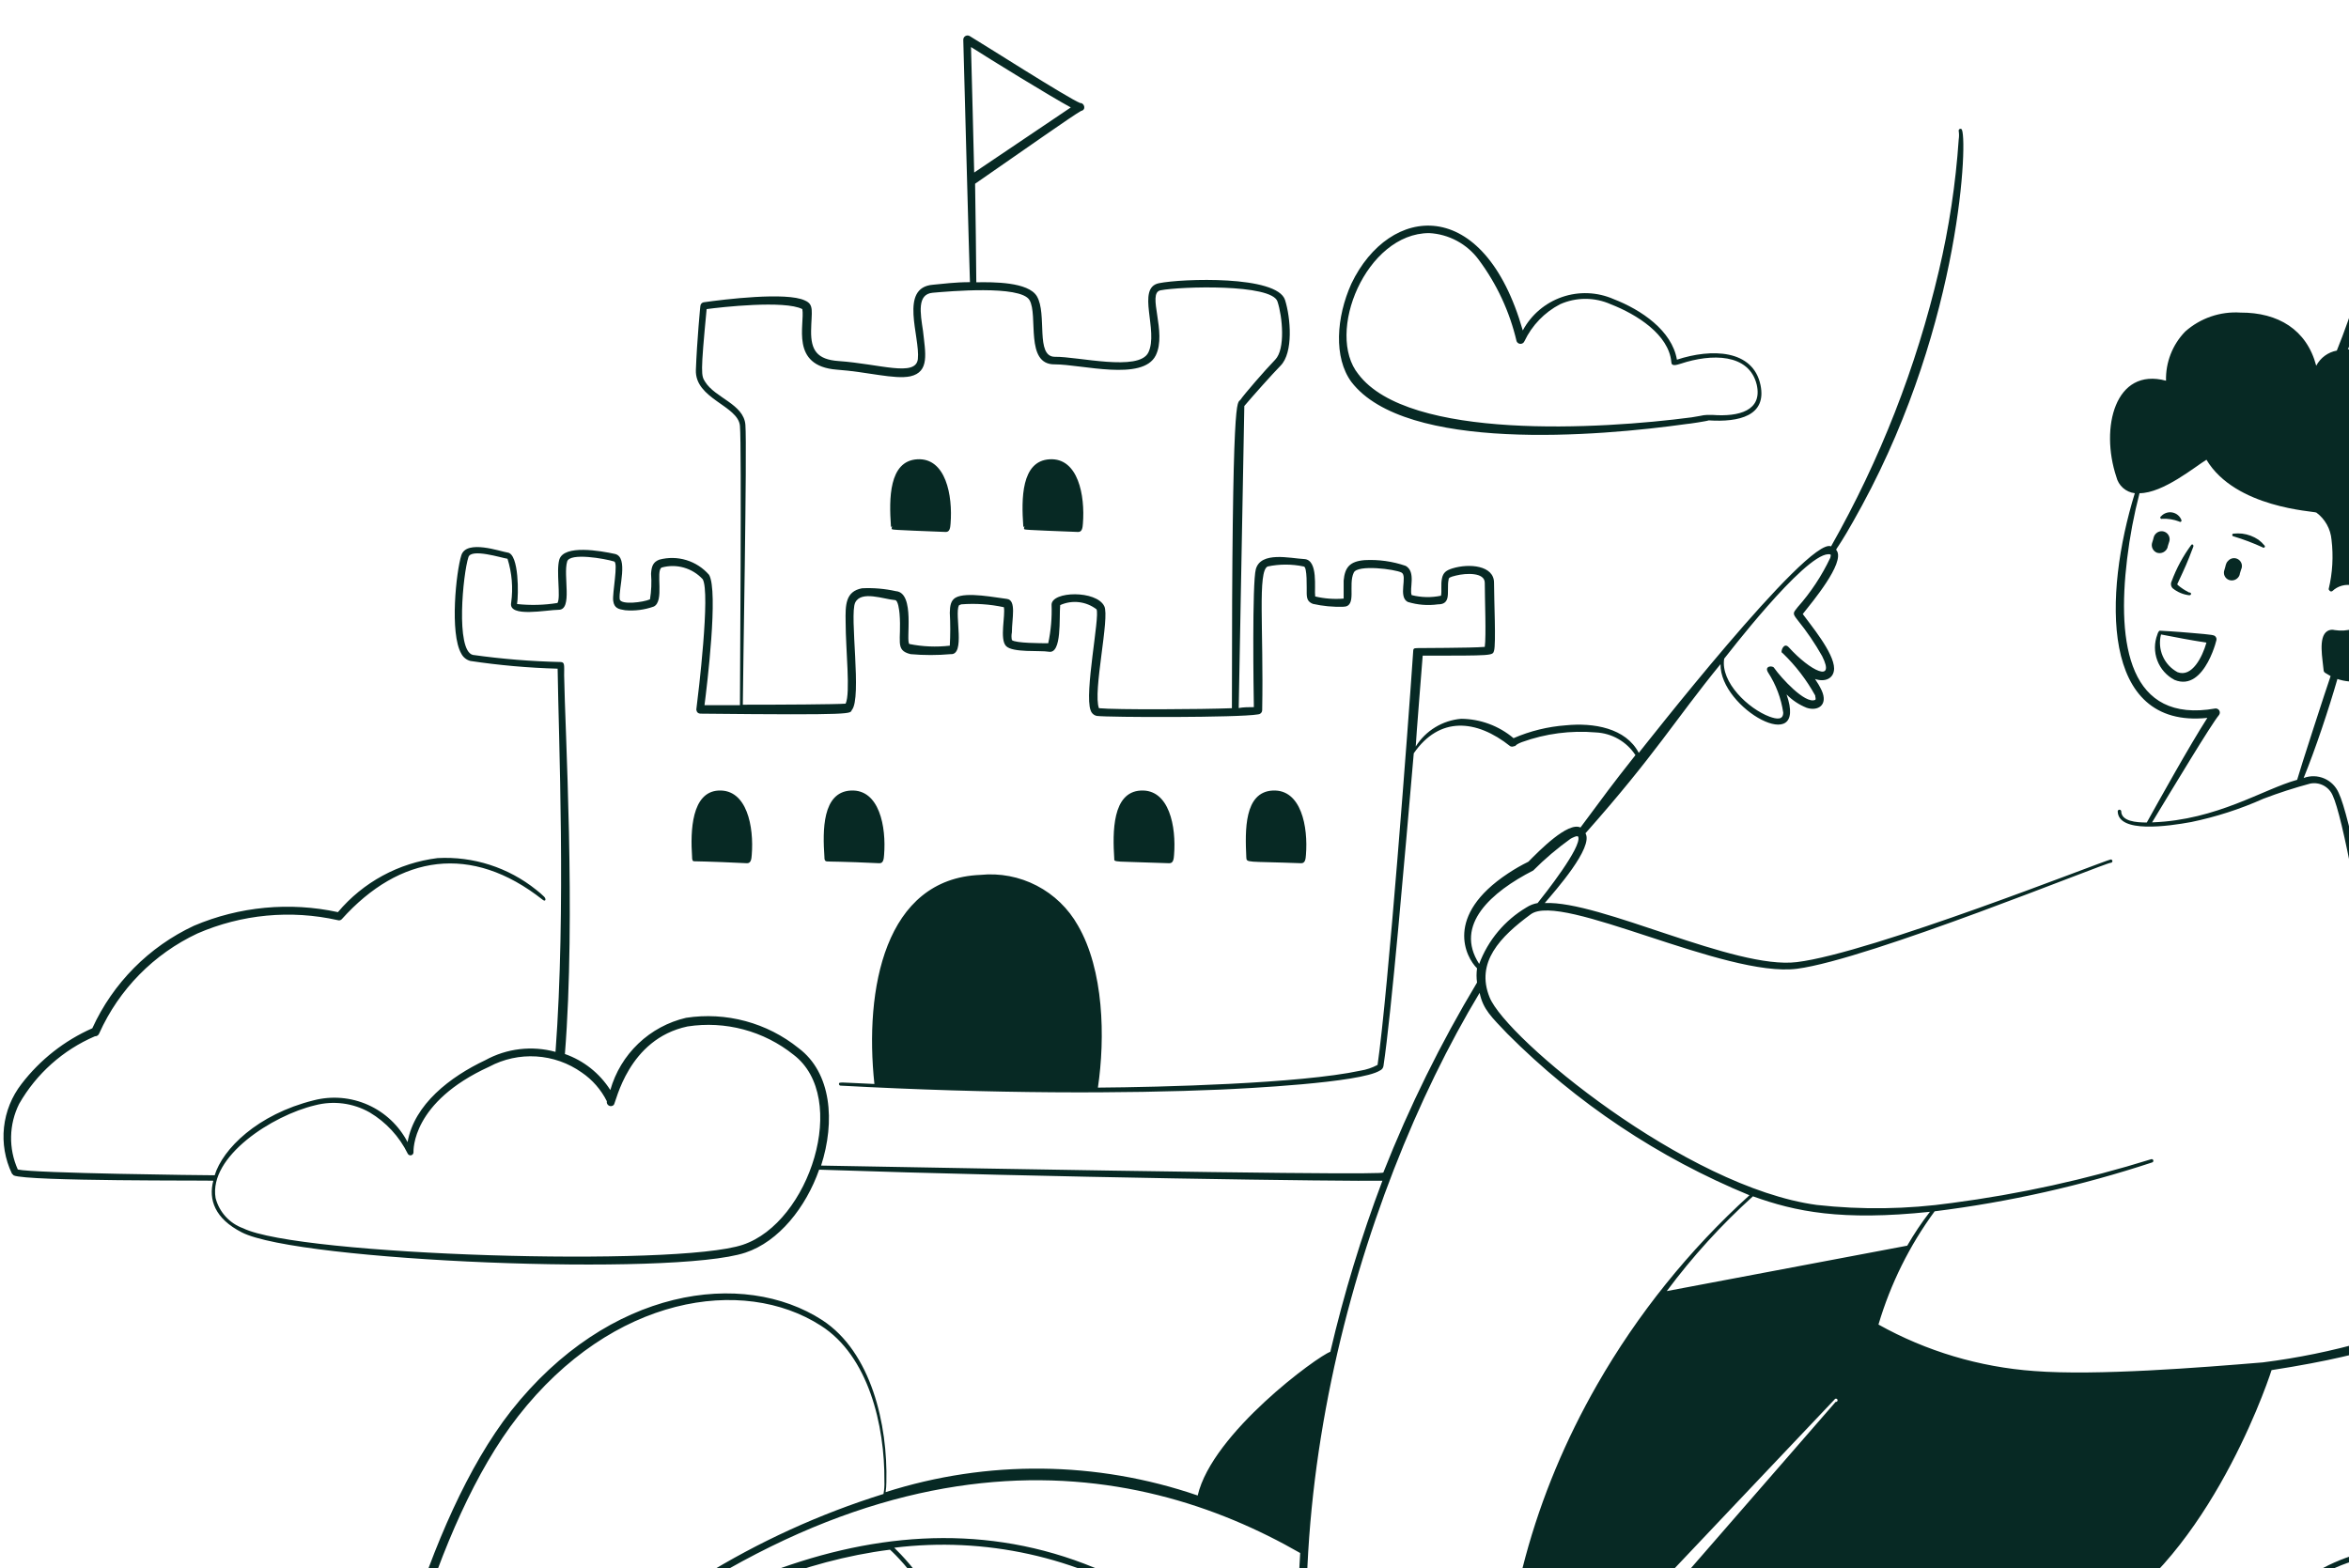 <svg width="325" height="217" viewBox="0 0 325 217" fill="none" xmlns="http://www.w3.org/2000/svg">
<path fill-rule="evenodd" clip-rule="evenodd" d="M333.957 14.321C340.754 14.47 347.427 16.176 353.462 19.307C372.61 28.735 383.567 48.113 389.223 68.791C379.649 41.996 361.213 23.497 332.658 23.413C332.344 23.413 332.344 23.874 332.658 23.874C341.075 23.913 349.37 25.891 356.897 29.657C339.697 33.469 341.038 47.925 353.462 58.986C364.083 68.393 371.667 67.031 382.645 75.286C389.077 80.104 391.213 84.776 393.539 87.981C393.539 87.981 394.419 88.442 394.586 87.709C394.754 86.976 395.278 83.938 395.424 83.016C398.462 64.371 403.804 17.966 385.725 12.184C379.44 10.089 374.747 10.718 371.29 12.352C369.121 13.513 367.211 15.104 365.676 17.027C364.142 18.951 363.016 21.166 362.365 23.539C362.365 23.832 362.763 23.958 362.826 23.644C363.483 21.361 364.598 19.236 366.104 17.399C367.61 15.562 369.474 14.052 371.583 12.959C376.03 11.156 381.005 11.156 385.452 12.959C402.862 18.762 397.058 67.01 393.832 85.111C389.642 58.107 378.518 30.453 353.776 18.658C347.597 15.537 340.775 13.901 333.852 13.881C333.818 13.883 333.785 13.891 333.755 13.907C333.725 13.923 333.698 13.945 333.678 13.972C333.657 13.999 333.643 14.031 333.636 14.064C333.629 14.097 333.629 14.132 333.637 14.165C333.645 14.198 333.66 14.229 333.682 14.255C333.703 14.282 333.73 14.303 333.76 14.319C333.791 14.333 333.824 14.341 333.858 14.342C333.892 14.342 333.926 14.335 333.957 14.321ZM368.127 66.403C346.15 58.295 334.355 35.376 357.086 30.159C357.306 30.108 357.536 30.108 357.756 30.159C377.051 40.509 387.715 62.506 392.282 84.022C387.61 76.92 381.493 71.368 368.127 66.403ZM136.21 301.986C137.793 298.136 137.993 293.857 136.776 289.876C136.195 288.518 135.273 287.332 134.098 286.437C132.923 285.541 131.536 284.965 130.072 284.765C118.151 282.313 117.355 297.083 116.412 298.298C111.51 303.473 110.127 308.941 114.82 314.325C114.954 314.464 115.08 314.611 115.197 314.765C113.971 317.082 113.616 319.761 114.196 322.317C114.776 324.874 116.254 327.137 118.361 328.697C118.361 328.948 118.57 329.241 118.759 329.409C119.896 330.35 121.205 331.061 122.613 331.504C122.742 335.745 122.546 339.989 122.027 344.2C121.986 344.592 122.024 344.988 122.136 345.366C122.249 345.744 122.436 346.095 122.685 346.401C122.934 346.707 123.241 346.96 123.588 347.147C123.935 347.333 124.316 347.45 124.708 347.489C125.503 347.565 126.295 347.323 126.911 346.817C127.527 346.31 127.918 345.58 127.998 344.786C128.33 340.603 128.33 336.4 127.998 332.216C133.675 331.651 138.473 326.497 135.372 320.987C138.054 319.94 139.876 316.064 140.819 313.32C141.254 312.244 141.465 311.091 141.439 309.931C141.414 308.772 141.153 307.629 140.672 306.574C139.649 304.653 138.102 303.062 136.21 301.986ZM139.688 312.838C138.892 315.205 136.943 319.625 134.492 320.044C134.388 320.039 134.285 320.067 134.197 320.123C134.109 320.179 134.041 320.261 134.002 320.358C133.963 320.455 133.955 320.561 133.979 320.663C134.003 320.764 134.058 320.855 134.136 320.924C134.655 321.617 135.02 322.413 135.204 323.259C135.388 324.105 135.388 324.981 135.204 325.827C134.629 327.355 133.634 328.689 132.332 329.675C131.031 330.661 129.478 331.259 127.851 331.399C126.992 322.181 125.232 315.813 126.049 307.914C126.104 307.603 126.034 307.283 125.853 307.024C125.672 306.765 125.396 306.588 125.086 306.532C124.772 306.483 124.452 306.559 124.194 306.743C123.935 306.927 123.759 307.204 123.703 307.516C121.734 315.498 122.404 322.831 122.592 330.834C121.692 330.561 119.01 329.535 118.863 328.592C118.863 328.215 111.698 323.396 115.972 315.037C116.015 314.964 116.037 314.881 116.037 314.796C116.037 314.712 116.015 314.629 115.972 314.556C115.7 313.906 112.264 311.162 112.872 306.595C113.469 303.695 114.929 301.044 117.062 298.99C118.423 297.439 118.821 283.654 129.632 285.896C136.671 287.362 137.32 294.045 135.162 300.833C134.702 302.3 134.345 302.3 135.498 303.054C137.098 303.991 138.421 305.335 139.332 306.951C139.788 307.856 140.055 308.845 140.116 309.857C140.177 310.87 140.032 311.884 139.688 312.838ZM188.815 324.025C186.72 324.612 178.34 327.398 176.832 327.796C176.539 327.796 176.455 327.901 176.413 328.11C176.371 328.32 175.952 332.887 175.973 333.096C175.973 333.662 176.56 333.473 176.916 333.369L189.172 329.283C189.286 329.245 189.386 329.171 189.457 329.074C189.528 328.977 189.567 328.859 189.57 328.739V324.549C189.57 324.549 189.444 323.836 188.815 324.025ZM188.417 328.215L176.811 332.405V328.215C178.655 328.026 186.595 325.722 188.396 325.177L188.417 328.215ZM233.334 58.672C233.565 58.672 236.204 58.274 236.414 58.169C240.604 58.442 244.459 57.541 243.579 53.288C242.552 48.344 236.791 48.197 232.014 49.769C231.323 45.725 227.049 42.855 223.257 41.389C221 40.4 218.454 40.297 216.125 41.1C213.796 41.904 211.854 43.555 210.687 45.725C205.303 26.87 192.23 28.274 186.972 39.252C184.877 43.903 184.5 49.475 186.972 52.848C194.451 62.611 221.12 60.39 233.334 58.672ZM197.74 32.254C199.083 32.325 200.394 32.693 201.579 33.33C202.763 33.968 203.792 34.859 204.591 35.941C207.093 39.299 208.876 43.136 209.828 47.213C209.872 47.322 209.947 47.415 210.044 47.481C210.141 47.546 210.256 47.581 210.373 47.581C210.49 47.581 210.605 47.546 210.702 47.481C210.799 47.415 210.874 47.322 210.918 47.213C211.959 45.019 213.688 43.224 215.841 42.101C216.945 41.608 218.141 41.353 219.35 41.353C220.559 41.353 221.755 41.608 222.859 42.101C226.463 43.504 230.883 46.291 231.239 50.083C231.239 50.732 231.91 50.523 232.58 50.313C236.77 48.931 241.987 48.868 243.055 53.225C243.872 56.829 240.604 57.688 236.938 57.415C235.345 57.415 236.204 57.415 234.046 57.75C221.476 59.406 194.912 60.956 187.956 51.801C183.306 46.081 189.025 32.254 197.74 32.254ZM170.338 328.32C168.038 328.135 165.73 328.079 163.424 328.152C163.256 328.152 163.194 328.32 163.194 328.383C162.879 330.059 162.356 336.427 162.356 336.469C162.35 336.535 162.357 336.602 162.377 336.665C162.397 336.728 162.43 336.787 162.473 336.838C162.516 336.888 162.568 336.93 162.627 336.96C162.686 336.99 162.75 337.009 162.816 337.014L169.709 337.915C169.788 337.923 169.867 337.916 169.943 337.893C170.019 337.87 170.089 337.832 170.15 337.781C170.211 337.73 170.261 337.668 170.296 337.597C170.332 337.526 170.353 337.449 170.358 337.37L170.819 328.864C170.825 328.729 170.778 328.596 170.688 328.495C170.599 328.393 170.473 328.33 170.338 328.32ZM169.227 336.7L163.424 336.029L163.654 328.592C164.828 328.592 168.578 329.137 169.73 329.283L169.227 336.7ZM99.401 109.392C95.693 109.602 95.504 114.944 95.755 118.589C95.755 118.778 95.755 119.155 96.007 119.176C96.258 119.197 97.85 119.176 103.36 119.448C103.926 119.448 103.968 118.82 104.01 118.296C104.324 114.42 103.36 109.183 99.401 109.392ZM180.037 119.448C180.603 119.448 180.645 118.82 180.687 118.296C181.001 114.42 180.037 109.183 176.078 109.392C172.118 109.602 172.265 114.944 172.433 118.589C172.474 119.448 172.37 119.155 180.037 119.448ZM161.79 119.448C162.356 119.448 162.397 118.82 162.439 118.296C162.754 114.42 161.79 109.183 157.83 109.392C153.871 109.602 153.934 115.174 154.164 118.799C154.143 119.364 154.017 119.155 161.79 119.448ZM123.284 72.897H123.514C123.347 72.897 123.347 73.086 123.389 73.191C123.43 73.295 123.179 73.316 130.868 73.61C131.433 73.61 131.475 72.96 131.517 72.457C131.831 68.582 130.868 63.323 126.908 63.554C122.949 63.784 123.011 69.105 123.263 72.751C123.263 72.751 123.284 72.834 123.284 72.897ZM122.32 118.296C122.634 114.42 121.671 109.183 117.711 109.392C113.752 109.602 113.814 114.944 114.066 118.589C114.066 118.862 114.066 119.155 114.401 119.197C114.736 119.239 116.496 119.197 121.671 119.448C122.236 119.469 122.278 118.82 122.32 118.296Z" fill="#072924"/>
<path fill-rule="evenodd" clip-rule="evenodd" d="M195.436 319.27C192.858 315.533 189.638 312.284 185.924 309.674C184.793 308.816 162.565 310.806 161.266 310.952C159.967 311.099 145.449 321.134 145.03 321.574C144.995 321.594 144.966 321.623 144.946 321.658C144.926 321.693 144.916 321.733 144.916 321.773C144.916 321.813 144.926 321.853 144.946 321.888C144.966 321.923 144.995 321.952 145.03 321.972C145.952 322.203 147.292 322.517 148.906 322.789C148.906 322.957 147.565 339.884 148.298 342.629C148.445 343.153 148.738 343.341 148.948 343.362C151.86 343.886 152.949 344.326 168.242 346.651C170.819 347.049 171.741 346.882 172.789 347.049C173.187 347.049 190.135 338.46 191.015 337.203C191.204 336.951 191.015 337.203 191.162 334.94C191.308 332.678 191.581 324.968 191.392 321.637C192.838 321.197 196.294 320.359 195.436 319.27ZM145.763 321.742C147.858 320.338 160.009 312.419 161.329 312.042C164.031 313.152 173.501 322.517 175.68 324.612C172.516 324.444 151.022 322.726 145.763 321.637V321.742ZM190.051 336.7C188.92 337.538 181.671 341.33 173.836 345.855C173.836 345.122 174.569 327 174.569 326.686C174.569 326.372 174.171 326.413 174.108 326.686C174.046 326.958 172.789 345.122 172.705 345.939C167.369 345.479 162.061 344.737 156.804 343.718C157.097 341.77 157.809 335.778 157.809 333.955C157.809 332.133 152.425 331.358 151.797 332.719C151.456 336.06 151.386 339.423 151.587 342.775L149.492 342.398C148.864 339.298 149.492 326.141 149.492 322.957C155.128 323.941 172.956 326.078 176.601 325.764C176.77 325.777 176.936 325.725 177.068 325.62C177.2 325.516 177.288 325.365 177.314 325.198C181.943 324.445 186.509 323.346 190.973 321.909C190.91 324.004 190.072 336.03 190.051 336.595V336.7ZM177.146 324.633C176.057 322.705 165.309 313.257 162.481 311.455C176.937 310.89 184.039 310.533 185.275 310.659C188.871 313.191 192.1 316.209 194.87 319.626C193.864 320.128 183.452 322.559 177.146 324.528V324.633ZM391.569 206.412C389.392 204.813 386.909 203.679 384.274 203.08C381.639 202.482 378.91 202.432 376.255 202.934C373.865 203.571 371.695 204.851 369.981 206.635C368.267 208.419 367.075 210.639 366.534 213.053C364.631 210.477 361.839 208.7 358.7 208.065C355.561 207.43 352.298 207.983 349.544 209.617C344.914 212.027 340.305 215.902 339.655 221.056C336.429 216.342 331.569 213.472 326.038 215.085C322.078 216.237 317.344 218.793 315.437 222.397C315.338 222.553 315.261 222.723 315.207 222.9C313.957 224.744 313.387 226.966 313.594 229.185C313.813 230.297 314.314 231.335 315.047 232.2C315.78 233.066 316.722 233.729 317.784 234.129C325.703 237.795 377.931 239.68 386.73 234.611C398.755 227.76 400.285 212.425 391.569 206.412ZM315.479 222.753H315.332C315.332 222.753 315.437 222.732 315.479 222.753ZM386.269 233.647C378.078 238.382 325.807 237.02 318.14 233.647C310.954 230.421 315.374 223.821 315.668 223.046C317.385 219.527 322.267 216.929 326.143 215.839C327.452 215.452 328.829 215.346 330.182 215.526C331.536 215.707 332.836 216.17 333.999 216.887C336.33 218.355 338.254 220.386 339.592 222.795C339.631 222.877 339.695 222.945 339.775 222.988C339.856 223.031 339.948 223.047 340.038 223.032C340.128 223.018 340.211 222.975 340.274 222.91C340.337 222.844 340.378 222.76 340.389 222.669C340.389 222.083 339.928 215.714 349.921 210.644C351.841 209.527 354.033 208.967 356.253 209.027C358.474 209.086 360.633 209.762 362.491 210.979C363.97 211.906 365.194 213.188 366.052 214.708C366.024 214.834 366.04 214.967 366.098 215.083C366.156 215.198 366.251 215.291 366.369 215.345C366.487 215.399 366.619 215.411 366.745 215.379C366.87 215.347 366.981 215.273 367.058 215.169C367.351 214.792 368.483 206.161 376.464 204.191C378.959 203.729 381.522 203.785 383.994 204.354C386.466 204.923 388.795 205.995 390.836 207.501C398.902 212.865 397.414 227.194 386.269 233.647ZM141.594 72.898H141.825C141.657 72.898 141.657 73.086 141.699 73.191C141.741 73.296 141.489 73.317 149.178 73.61C149.744 73.61 149.786 72.96 149.827 72.458C150.142 68.582 149.178 63.323 145.218 63.554C141.259 63.784 141.322 69.106 141.573 72.751C141.573 72.751 141.594 72.835 141.594 72.898Z" fill="#072924"/>
<path fill-rule="evenodd" clip-rule="evenodd" d="M327.295 185.609C322.635 186.943 317.879 187.916 313.07 188.521C304.501 189.233 290.025 190.385 281.456 189.715C273.886 189.175 266.527 186.98 259.899 183.283C261.566 177.65 264.195 172.348 267.671 167.613C277.902 166.341 287.985 164.075 297.776 160.846C297.835 160.826 297.883 160.785 297.91 160.73C297.938 160.675 297.942 160.611 297.923 160.553C297.904 160.494 297.862 160.446 297.807 160.418C297.752 160.391 297.688 160.386 297.63 160.406C288.629 163.206 279.405 165.231 270.06 166.46C263.866 167.333 257.588 167.424 251.372 166.733C233.271 164.303 208.383 143.688 206.099 138.01C204.13 133.171 207.545 129.63 211.798 126.509C216.05 123.387 238.697 135.329 248.628 134.051C258.558 132.773 291.261 119.386 292.036 119.386C292.066 119.386 292.096 119.38 292.124 119.368C292.152 119.357 292.178 119.34 292.199 119.318C292.22 119.297 292.237 119.272 292.249 119.244C292.261 119.216 292.267 119.186 292.267 119.155C292.267 119.125 292.261 119.095 292.249 119.067C292.237 119.039 292.22 119.014 292.199 118.992C292.178 118.971 292.152 118.954 292.124 118.942C292.096 118.931 292.066 118.925 292.036 118.925C290.863 119.176 258.872 131.893 248.607 133.129C240.017 134.197 221.372 124.581 213.725 124.959C215.192 123.241 220.513 117.249 219.361 115.301C229.06 104.365 231.721 99.651 238.048 91.899C237.922 98.059 250.241 104.847 247.182 96.089C247.967 96.888 248.908 97.516 249.948 97.933C251.498 98.457 252.964 97.577 252.043 95.545C251.781 94.989 251.472 94.456 251.121 93.953C252.42 94.413 253.74 93.953 253.76 92.507C253.76 90.307 250.408 86.348 249.424 84.965C250.744 83.289 255.248 77.926 254.138 76.208C253.886 75.831 253.928 76.753 257.636 69.923C271.484 44.385 272.301 18.512 271.379 17.862C271.337 17.836 271.288 17.823 271.238 17.824C271.188 17.826 271.14 17.843 271.1 17.872C271.059 17.901 271.028 17.942 271.011 17.988C270.994 18.035 270.991 18.086 271.002 18.134C271.06 18.516 271.06 18.905 271.002 19.287C270.585 25.413 269.667 31.495 268.258 37.471C265.128 50.827 260.105 63.666 253.341 75.6C250.178 74.155 226.944 103.967 226.735 104.176C224.933 100.719 220.45 99.986 216.658 100.363C214.159 100.545 211.708 101.147 209.409 102.144C207.379 100.433 204.815 99.485 202.161 99.462C200.887 99.57 199.657 99.972 198.566 100.638C197.475 101.303 196.554 102.213 195.876 103.296C195.876 102.772 196.818 90.978 196.839 90.726C206.581 90.726 206.518 90.726 206.707 90.056C207 89.134 206.707 83.017 206.707 80.628C206.707 78.24 203.271 77.926 200.925 78.659C200.087 78.931 199.668 79.225 199.5 80.063C199.332 80.901 199.5 81.781 199.374 82.43C198.031 82.712 196.641 82.683 195.31 82.346C194.975 81.445 195.938 79.141 194.493 78.303C192.669 77.674 190.742 77.404 188.815 77.507C186.72 77.674 186.071 78.533 185.903 80.335V82.828C184.583 82.938 183.254 82.84 181.965 82.535C181.818 81.487 182.426 77.465 180.456 77.36C178.487 77.255 174.444 76.25 173.752 78.764C173.229 80.649 173.438 95.859 173.48 97.849C172.831 97.849 172.014 97.849 171.385 97.975L172.16 56.18C173.271 54.86 176.057 51.738 177.167 50.607C178.969 48.805 178.571 43.966 177.796 41.515C176.706 38.079 163.529 38.54 160.344 39.189C157.16 39.839 160.344 45.788 158.878 48.784C157.558 51.445 149.157 49.329 145.952 49.371C143.207 49.371 144.925 43.463 143.459 40.991C142.265 39.001 137.425 39.022 135.079 39.063C135.079 37.723 134.953 27.478 134.911 25.425C141.971 20.544 148.424 15.977 149.576 15.348C150.33 15.201 150.016 14.217 149.45 14.259C147.753 13.588 135.686 5.879 134.178 4.999C134.087 4.941 133.982 4.909 133.875 4.907C133.767 4.905 133.661 4.933 133.568 4.987C133.475 5.041 133.399 5.119 133.347 5.214C133.296 5.308 133.272 5.415 133.277 5.523C133.277 5.523 134.136 37.744 134.199 39.043C132.104 39.043 130.512 39.273 129.087 39.399C124.352 39.776 127.327 46.585 126.992 49.685C126.699 52.199 121.734 50.356 116.014 49.958C113.039 49.748 112.18 48.449 112.222 45.767C112.264 43.086 112.683 42.143 111.363 41.578C108.849 40.362 100.134 41.431 97.348 41.829C97.232 41.851 97.127 41.91 97.048 41.997C96.968 42.084 96.919 42.194 96.908 42.311C96.908 42.101 96.426 47.192 96.279 51.194C96.133 55.195 102.124 56.117 102.376 58.924C102.627 61.731 102.376 94.79 102.376 97.577H97.473C97.809 94.958 99.422 81.76 98.102 79.539C97.265 78.578 96.175 77.872 94.957 77.502C93.738 77.131 92.439 77.111 91.209 77.444C90.35 77.779 90.141 78.366 90.078 79.392C90.17 80.574 90.121 81.763 89.931 82.933C88.989 83.352 85.93 83.729 85.742 82.933C85.553 81.445 87.019 77.067 85.071 76.648C83.123 76.229 78.011 75.307 77.382 77.444C76.921 79.057 77.613 82.639 77.131 83.436C75.281 83.734 73.4 83.784 71.537 83.582C71.747 82.388 71.831 76.669 70.238 76.459C69.296 76.334 64.54 74.595 63.828 76.836C63.115 79.078 62.194 87.647 63.828 90.454C63.955 90.701 64.132 90.918 64.349 91.091C64.565 91.264 64.816 91.39 65.085 91.46C69.082 92.059 73.112 92.416 77.152 92.528C77.278 101.976 78.325 125.901 76.859 145.552C73.592 144.656 70.105 145.07 67.138 146.705C62.298 148.988 57.312 152.801 56.391 158.039C55.198 155.748 53.265 153.929 50.906 152.879C48.547 151.829 45.901 151.609 43.401 152.256C35.587 154.205 30.831 158.981 29.7 162.627C28.15 162.627 4.791 162.354 2.465 161.831C1.82 160.396 1.502 158.836 1.535 157.263C1.568 155.69 1.95 154.145 2.654 152.738C5.039 148.569 8.715 145.289 13.129 143.395C13.262 143.401 13.394 143.364 13.503 143.288C13.613 143.212 13.695 143.102 13.736 142.976C16.466 136.899 21.282 132.001 27.312 129.169C33.426 126.51 40.227 125.865 46.733 127.326C46.831 127.36 46.937 127.365 47.038 127.339C47.139 127.313 47.229 127.257 47.298 127.179C55.301 118.275 65.21 116.704 75.078 124.498C75.434 124.791 75.623 124.498 75.308 124.1C74.958 123.756 74.588 123.434 74.198 123.136C70.344 120.034 65.479 118.467 60.539 118.736C55.164 119.4 50.24 122.072 46.754 126.216C40.077 124.771 33.117 125.429 26.83 128.101C20.608 131.009 15.625 136.037 12.773 142.284C8.919 143.987 5.554 146.631 2.989 149.973C1.633 151.715 0.79 153.8 0.553 155.994C0.316 158.188 0.695 160.405 1.648 162.396L1.9 162.648C3.785 163.486 29.239 163.318 29.512 163.381C28.82 166 29.721 168.618 33.45 170.525C41.244 174.547 93.158 176.663 103.13 173.332C107.76 171.803 111.51 167.047 113.333 161.851C144.653 162.92 186.658 163.486 191.267 163.381C188.344 171.104 185.937 179.013 184.06 187.054C182.321 187.641 167.719 198.284 165.708 206.936C151.739 202.142 136.597 201.981 122.53 206.475C122.597 206.024 122.632 205.569 122.634 205.113C122.844 197.11 120.539 187.096 113.773 182.676C102.795 175.574 84.212 178.13 70.699 195.246C58.821 210.435 51.635 239.387 49.414 258.284C49.396 258.437 49.439 258.59 49.533 258.712C49.627 258.833 49.765 258.913 49.917 258.934C65.015 260.917 80.292 261.142 95.441 259.604C106.503 258.221 117.083 255.247 123.912 249.527C131.203 243.41 133.214 237.125 132.774 231.531C132.125 222.963 125.693 216.07 123.724 214.164C136.269 212.617 148.966 215.42 159.695 222.104C157.432 226.692 150.749 243.054 150.309 250.177C150.089 251.472 150.382 252.802 151.126 253.885C150.477 254.828 148.403 257.781 147.334 258.075C145.784 258.557 129.38 259.018 128.06 262.139C127.641 263.145 128.584 263.92 129.527 264.444C136.44 268.236 146.287 268.738 152.698 269.325C155.798 269.597 158.815 262.286 159.946 259.332C160.51 259.289 161.058 259.132 161.56 258.871C163.34 257.907 172.035 250.26 177.272 245.631C178.425 244.644 179.682 243.787 181.022 243.075C181.63 246.908 182.405 250.784 183.389 254.66C189.674 279.088 198.452 297.985 210.373 311.057C206.874 316.337 203.732 324.046 204.088 330.478C204.148 332.89 204.788 335.252 205.955 337.364C207.122 339.475 208.781 341.274 210.792 342.608C214.604 344.915 217.706 348.227 219.759 352.182C220.437 353.429 220.792 354.827 220.792 356.246C220.792 357.666 220.437 359.064 219.759 360.311C219.674 360.411 219.625 360.537 219.62 360.668C219.615 360.8 219.654 360.929 219.732 361.035C219.809 361.141 219.92 361.219 220.046 361.254C220.173 361.29 220.307 361.283 220.429 361.233C220.732 361.14 221.027 361.021 221.309 360.876C222.598 360.242 223.735 359.337 224.642 358.224C225.549 357.11 226.206 355.814 226.567 354.424C227.259 351.386 226.567 347.217 221.896 341.749C218.313 337.559 217.224 333.914 217.412 331.002C217.64 329.156 218.299 327.39 219.336 325.847C220.374 324.304 221.76 323.027 223.383 322.119C239.661 332.783 260.464 335.59 286.778 330.08C313.866 324.361 320.444 307.035 316.338 290.547C315.568 287.529 314.48 284.6 313.091 281.811C319.967 277.688 327.415 274.603 335.193 272.656C334.454 273.31 333.879 274.128 333.515 275.046C333.151 275.963 333.008 276.953 333.098 277.935C334.292 283.864 348.329 285.603 354.341 286.127C364.206 287.082 373.383 291.604 380.152 298.844C381.555 300.331 381.409 300.457 381.828 300.457C381.828 300.457 382.393 300.268 382.414 299.891C382.414 300.101 388.364 263.249 366.157 253.11C358.846 249.779 353.587 249.841 349.649 251.413C342.002 254.555 340.137 263.71 339.991 264.59C329.076 264.779 318.098 268.906 308.566 274.521C300.667 263.752 288.517 256.126 276.428 257.258C260.36 258.745 249.298 263.375 249.298 264.36C249.296 264.413 249.312 264.466 249.345 264.508C249.377 264.551 249.423 264.581 249.475 264.593C249.527 264.605 249.582 264.599 249.63 264.576C249.678 264.553 249.716 264.513 249.738 264.465C250.085 264.234 250.449 264.031 250.827 263.857C257.804 260.442 268.782 258.578 276.47 257.907C309.068 255.079 341.981 317.405 286.463 328.949C228.83 341.058 199.5 312.377 184.479 254.43C173.794 213.137 187.663 165.706 204.717 137.382C205.198 139.707 206.393 140.755 208.529 143.017C218.106 152.628 229.501 160.234 242.049 165.392C233.696 172.972 226.584 181.815 220.974 191.6C203.564 222.02 202.391 258.305 223.362 295.806C225.356 299.517 227.707 303.025 230.38 306.281C229.192 307.52 228.113 308.858 227.154 310.282C225.562 312.859 226.567 314.053 229.019 313.655C231.718 313.162 234.339 312.309 236.812 311.12C245.838 314.844 255.52 316.717 265.283 316.63C285.269 315.897 295.975 303.557 295.22 293.355C294.32 281.434 272.699 262.537 250.618 282.293C250.571 282.335 250.542 282.393 250.538 282.456C250.534 282.519 250.555 282.581 250.597 282.628C250.639 282.675 250.697 282.704 250.76 282.708C250.823 282.712 250.885 282.691 250.932 282.649C272.783 263.794 293.251 282.503 294.047 293.438C294.76 302.803 284.808 314.661 265.241 315.604C255.741 315.824 246.287 314.209 237.398 310.848C241.86 308.616 246.153 306.061 250.241 303.201C252.881 301.483 250.681 293.795 249.759 290.778C250.555 282.649 248.795 260.254 248.083 252.188C249.989 250.679 272.762 232.872 288.915 224.785C304.69 216.887 313.3 192.69 314.285 189.589C318.224 188.982 321.555 188.332 323.922 187.788C327.588 186.95 328.259 186.74 328.384 186.279C336.345 170.336 326.436 115.678 323.587 109.749C323.205 108.838 322.486 108.111 321.579 107.721C320.673 107.33 319.65 107.306 318.726 107.654C320.381 103.59 322.204 98.101 323.398 93.953C327.588 95.398 331.317 92.151 333.14 88.338C339.865 87.479 341.143 81.278 340.221 74.532C343.238 70.07 342.693 66.592 340.912 64.057C338.753 61.301 335.633 59.46 332.176 58.903C332.828 56.517 332.741 53.989 331.925 51.654C330.647 48.868 327.902 48.156 324.844 48.344C330.877 34.14 333.37 16.291 334.271 0.955C334.256 0.904 334.224 0.858 334.181 0.826C334.137 0.793 334.085 0.776 334.03 0.776C333.976 0.776 333.924 0.793 333.88 0.826C333.837 0.858 333.805 0.904 333.789 0.955C333.999 -2.732 331.925 27.29 323.314 48.512C322.712 48.623 322.142 48.868 321.649 49.231C321.155 49.594 320.75 50.065 320.465 50.607C319.145 45.6 315.186 43.233 309.99 43.254C308.606 43.162 307.217 43.346 305.904 43.796C304.591 44.245 303.381 44.951 302.343 45.872C301.468 46.772 300.782 47.838 300.325 49.008C299.868 50.177 299.65 51.426 299.683 52.681C292.623 50.775 290.549 59.197 292.811 65.984C292.954 66.578 293.275 67.114 293.732 67.519C294.19 67.923 294.76 68.178 295.367 68.247C291.051 82.221 290.549 100.887 305.402 99.337C302.909 103.212 298.573 111.027 297.022 113.813C295.577 113.813 293.482 113.666 293.482 112.221C293.466 112.169 293.434 112.124 293.391 112.091C293.348 112.059 293.295 112.041 293.241 112.041C293.187 112.041 293.134 112.059 293.09 112.091C293.047 112.124 293.015 112.169 293 112.221C293 115.363 300.06 114.316 303.161 113.75C306.598 113.039 309.949 111.957 313.154 110.524C315.274 109.716 317.435 109.017 319.627 108.429C320.259 108.301 320.915 108.397 321.484 108.698C322.053 109 322.5 109.49 322.749 110.084C325.305 115.426 334.858 170.064 327.295 185.609ZM297.755 113.792C300.793 108.785 305.905 100.279 307.015 98.939C307.082 98.85 307.121 98.743 307.128 98.632C307.134 98.521 307.108 98.411 307.052 98.315C306.996 98.219 306.913 98.141 306.814 98.092C306.714 98.043 306.602 98.024 306.492 98.038C294.613 100.133 292.853 89.26 294.299 77.339C294.667 74.273 295.241 71.236 296.017 68.247C299.285 68.247 303.747 64.539 305.277 63.617C309.299 70.321 320.151 70.719 320.486 70.928C321.081 71.37 321.575 71.932 321.936 72.579C322.297 73.225 322.517 73.941 322.581 74.678C322.859 76.968 322.724 79.288 322.183 81.529C322.183 81.529 322.372 82.011 322.707 81.781C323.076 81.433 323.523 81.181 324.011 81.046C324.499 80.91 325.013 80.896 325.507 81.003C326.002 81.11 326.464 81.336 326.852 81.661C327.24 81.987 327.543 82.401 327.735 82.87C328.077 83.286 328.264 83.808 328.264 84.347C328.264 84.886 328.077 85.408 327.735 85.824C327.097 86.383 326.344 86.794 325.53 87.03C324.715 87.265 323.859 87.318 323.021 87.186C322.849 87.137 322.669 87.125 322.492 87.15C322.316 87.175 322.146 87.237 321.995 87.332C320.696 88.149 321.366 91.25 321.492 92.779C321.5 92.85 321.526 92.917 321.566 92.975C321.606 93.034 321.66 93.081 321.722 93.115L322.456 93.555C321.953 94.958 318.098 106.858 317.826 107.905C313.112 109.204 306.785 113.457 297.818 113.792H297.755ZM221.707 291.113C224.203 287.398 227.059 283.939 230.234 280.785C231.704 285.003 233.629 289.049 235.974 292.852C236.919 293.988 238.107 294.898 239.452 295.512C239.284 298.781 238.844 297.084 230.674 305.841C227.165 301.279 224.178 296.339 221.77 291.113H221.707ZM248.942 293.795C249.227 293.264 249.425 292.691 249.529 292.098C250.031 294.193 251.624 301.127 249.654 302.279C243.809 305.883 235.974 311.225 228.704 312.419C228.379 312.478 228.045 312.478 227.72 312.419C225.101 312.042 238.886 299.095 239.619 297.943C239.937 297.246 240.095 296.487 240.08 295.722C241.584 296.364 243.251 296.524 244.849 296.179C246.448 295.833 247.9 295 249.005 293.795H248.942ZM253.97 193.989L227.28 224.66C224.412 229.126 222.164 233.96 220.597 239.031C218.502 248.165 226.421 271.001 229.877 279.863C226.351 282.741 223.492 286.351 221.497 290.443C211.295 269.22 206.288 247.097 210.478 223.633C212.133 223.507 220.45 222.858 226.567 222.46C227.007 221.936 253.802 193.675 253.802 193.675C253.819 193.634 253.847 193.599 253.883 193.574C253.918 193.549 253.96 193.535 254.004 193.533C254.048 193.531 254.091 193.541 254.129 193.562C254.167 193.584 254.198 193.616 254.219 193.654C254.239 193.693 254.248 193.736 254.245 193.78C254.242 193.824 254.226 193.865 254.2 193.9C254.174 193.935 254.139 193.962 254.098 193.978C254.057 193.994 254.013 193.997 253.97 193.989ZM267.022 167.676C265.869 169.167 264.819 170.735 263.879 172.368L230.611 178.653C234.146 173.903 238.139 169.51 242.531 165.539C248.397 167.655 254.745 168.974 267.085 167.676H267.022ZM238.551 91.145C238.739 90.936 249.529 76.815 252.943 76.69C253.3 76.69 253.362 76.69 253.237 77.172C252.063 79.66 250.539 81.967 248.712 84.022C248.041 84.86 247.999 84.881 248.712 85.803C249.982 87.366 251.117 89.034 252.105 90.789C253.991 94.539 250.492 92.884 247.475 89.553C246.805 88.841 246.386 90.077 246.512 90.265C246.637 90.454 246.512 90.265 246.679 90.412C248.449 92.12 249.953 94.083 251.142 96.236C251.142 96.446 251.288 96.76 251.142 96.844C249.738 97.472 246.365 93.701 245.527 92.507L245.401 92.339C245.066 92.088 244.103 92.193 244.626 93.052C245.716 94.73 246.431 96.624 246.721 98.603C246.721 99.651 245.82 99.525 244.836 99.169C241.903 98.08 238.027 94.413 238.551 91.145ZM212.74 124.959C212.188 125.055 211.661 125.262 211.19 125.566C208.184 127.35 205.878 130.107 204.654 133.38C201.155 127.975 206.351 123.408 212.133 120.454C213.733 118.847 215.464 117.376 217.307 116.055C217.538 115.929 218.25 115.552 218.355 115.782C218.921 117.165 213.662 123.806 212.74 124.959ZM148.152 14.866L134.785 23.875C134.785 23.163 134.387 8.204 134.345 6.507C136.922 8.162 145.428 13.4 148.152 14.866ZM97.557 52.828C97.013 51.969 96.908 51.759 97.767 42.772C99.736 42.499 108.598 41.515 111.007 42.772C111.384 44.867 109.247 50.649 115.784 51.152C119.974 51.445 123.766 52.534 125.945 52.074C128.647 51.466 128.04 48.868 127.704 45.788C127.327 43.295 126.866 40.698 129.045 40.509C131.224 40.321 141.175 39.42 142.432 41.515C143.689 43.61 141.741 50.502 145.952 50.418C149.66 50.418 158.103 52.786 159.904 49.182C161.497 45.977 158.647 40.572 160.554 40.174C163.319 39.629 175.952 39.252 176.748 41.724C177.44 43.819 177.859 48.303 176.434 49.769C175.009 51.236 172.097 54.608 171.636 55.3C171.176 55.991 170.442 52.828 170.442 97.996C166.252 98.163 154.353 98.226 152.048 97.996C151.168 95.754 153.578 85.426 152.781 83.876C151.692 81.655 145.533 81.781 145.491 83.666C145.559 85.459 145.404 87.254 145.03 89.008C144.108 89.008 140.484 89.008 140.002 88.568C139.928 88.216 139.928 87.852 140.002 87.5C140.002 85.594 140.672 83.017 139.29 82.87C137.907 82.723 133.696 81.843 132.209 82.702C131.538 83.1 131.433 83.834 131.412 84.797C131.496 86.312 131.496 87.829 131.412 89.344C129.547 89.561 127.66 89.484 125.819 89.113C125.274 88.757 126.678 82.011 123.954 81.802C122.415 81.458 120.837 81.324 119.261 81.403C116.957 81.843 116.957 83.729 116.999 86.075C116.999 89.909 117.69 95.88 116.999 97.367C115.616 97.472 108.2 97.514 102.774 97.514C102.774 94.455 103.381 61.899 103.13 58.778C102.899 55.907 98.94 55.069 97.557 52.828ZM102.774 172.243C93.577 175.343 41.306 173.751 33.639 169.959C32.71 169.625 31.877 169.068 31.212 168.338C30.547 167.607 30.072 166.725 29.826 165.769C28.862 160.008 37.724 154.33 43.569 152.948C46.129 152.271 48.851 152.625 51.153 153.932C53.419 155.284 55.246 157.263 56.411 159.631C56.451 159.714 56.517 159.782 56.599 159.824C56.681 159.866 56.775 159.88 56.866 159.863C56.956 159.846 57.039 159.8 57.101 159.732C57.163 159.663 57.2 159.576 57.208 159.484C57.208 159.17 56.935 152.508 67.683 147.605C69.68 146.536 71.935 146.044 74.196 146.185C76.457 146.325 78.634 147.093 80.483 148.402C81.963 149.409 83.161 150.78 83.961 152.382C83.936 152.502 83.952 152.627 84.004 152.738C84.057 152.849 84.145 152.939 84.253 152.996C84.362 153.053 84.486 153.073 84.608 153.053C84.728 153.032 84.84 152.974 84.924 152.885C85.239 152.529 86.894 143.772 95.127 142.033C97.71 141.634 100.347 141.776 102.871 142.451C105.396 143.125 107.753 144.317 109.792 145.95C117.585 151.879 112.013 169.163 102.774 172.243ZM113.605 161.286C115.574 155.189 115.05 148.443 110.483 145.029C108.322 143.288 105.822 142.016 103.142 141.295C100.462 140.573 97.661 140.418 94.918 140.839C92.438 141.416 90.158 142.648 88.316 144.405C86.474 146.163 85.136 148.382 84.443 150.832C82.966 148.512 80.753 146.756 78.158 145.846C79.687 126.676 78.157 100.698 78.053 93.471C78.053 92.046 78.158 91.648 77.592 91.606C73.519 91.518 69.454 91.189 65.42 90.621C63.011 90.035 64.058 79.371 64.812 77.088C65.21 75.852 69.359 77.192 70.218 77.318C70.834 79.288 71.006 81.37 70.72 83.415C70.322 85.51 75.685 84.378 77.299 84.378C79.268 84.378 77.885 79.644 78.472 77.695C78.849 76.438 83.688 77.297 84.966 77.695C85.574 77.842 84.694 82.116 84.841 83.142C84.987 84.169 85.574 84.295 86.496 84.441C87.829 84.557 89.172 84.386 90.434 83.938C91.985 83.247 90.665 78.994 91.545 78.533C92.548 78.254 93.609 78.256 94.61 78.541C95.612 78.825 96.516 79.381 97.222 80.147C98.311 81.99 96.615 96.047 96.342 98.163C96.342 98.163 96.342 98.729 96.908 98.75C118.842 98.981 117.544 98.75 117.858 98.247C119.282 96.571 117.502 85.112 118.319 83.394C119.136 81.676 122.257 82.912 123.829 83.038C124.269 83.038 124.415 84.483 124.457 84.902C124.771 88.673 123.745 89.972 125.986 90.517C127.826 90.68 129.677 90.68 131.517 90.517C133.612 90.684 132.041 85.07 132.669 83.771C132.669 83.771 132.942 83.624 133.005 83.624C134.976 83.472 136.959 83.606 138.892 84.022C139.122 85.153 138.284 88.422 139.185 89.385C140.086 90.349 143.92 89.972 145.093 90.181C146.957 90.538 146.517 85.447 146.685 83.729C147.498 83.362 148.395 83.223 149.28 83.326C150.166 83.43 151.007 83.772 151.713 84.316C152.195 85.3 149.995 95.985 150.896 98.289C150.956 98.484 151.068 98.658 151.219 98.795C151.37 98.931 151.555 99.024 151.755 99.064C153.347 99.274 171.406 99.316 174.025 98.855C174.276 98.855 174.632 98.666 174.632 98.247C174.842 86.934 173.983 79.036 175.387 78.387C177.03 78.039 178.729 78.039 180.373 78.387C180.896 78.387 180.771 81.445 180.792 82.158C180.813 82.87 180.959 83.289 181.651 83.561C183.025 83.87 184.433 84.003 185.841 83.959C187.81 83.959 186.469 80.943 187.307 79.225C187.852 78.093 193.026 78.764 193.906 79.225C194.786 79.686 193.383 82.556 194.765 83.289C196.12 83.707 197.551 83.821 198.955 83.624C199.668 83.624 200.087 83.394 200.254 82.765C200.422 82.137 200.254 80.901 200.422 80.23C200.422 79.937 200.589 79.853 201.427 79.644C202.852 79.287 205.429 79.183 205.429 80.649C205.429 82.744 205.638 88.066 205.429 89.511C203.543 89.679 196.295 89.658 196.085 89.679C195.519 89.679 195.54 89.825 195.519 90.203C194.849 100.175 192.042 137.424 190.596 147.354C189.857 147.75 189.057 148.019 188.229 148.15C179.849 149.952 160.533 150.434 151.902 150.497C152.928 143.562 152.719 134.218 149.136 128.059C147.812 125.706 145.831 123.791 143.434 122.548C141.037 121.305 138.33 120.788 135.644 121.062C122.404 121.586 119.576 136.858 120.979 149.994C116.077 149.784 116.098 149.68 116.077 149.994C116.077 150.055 116.101 150.113 116.145 150.157C116.188 150.2 116.246 150.224 116.308 150.224C137.551 151.376 155.756 151.335 168.892 150.769C172.139 150.622 188.229 149.847 190.931 148.129C191.058 148.074 191.169 147.987 191.254 147.877C191.338 147.767 191.393 147.638 191.413 147.501C192.503 140.273 194.346 118.757 195.603 104.239C199.144 99.106 204.235 99.504 208.948 103.254C209.03 103.295 209.119 103.316 209.21 103.316C209.301 103.316 209.391 103.295 209.472 103.254C209.828 103.254 209.472 103.108 210.562 102.689C213.832 101.507 217.32 101.05 220.785 101.348C221.884 101.399 222.954 101.71 223.909 102.257C224.863 102.803 225.674 103.569 226.274 104.49C222.566 109.183 222.377 109.539 218.669 114.504C216.93 113.666 212.95 117.731 211.462 119.239C210.492 119.715 209.555 120.254 208.655 120.852C199.751 126.739 202.831 132.501 204.36 133.988C204.266 134.641 204.266 135.304 204.36 135.957C199.323 144.351 194.986 153.144 191.392 162.25C191.225 162.438 180.435 162.522 113.605 161.286ZM152.886 268.382C146.098 267.607 136.587 266.979 130.176 263.459C129.875 263.317 129.599 263.125 129.359 262.893C129.171 262.705 129.15 262.642 129.359 262.474C131.454 260.379 146.119 259.374 147.67 258.871C149.22 258.368 150.833 255.519 151.566 254.367C152.448 255.72 153.609 256.869 154.971 257.736C156.333 258.603 157.865 259.169 159.465 259.395C158.459 261.532 155.128 268.655 152.823 268.382H152.886ZM132.167 231.657C132.502 237.062 130.491 243.096 123.41 248.92C107.844 261.762 70.825 260.568 50.713 257.928C53.122 239.22 59.931 211.021 71.663 196C84.736 179.24 102.795 176.516 113.563 183.43C120.162 187.62 122.425 197.236 122.362 204.946C122.389 205.542 122.347 206.14 122.236 206.726C113.407 209.482 104.961 213.339 97.096 218.207C82.908 226.939 70.07 237.695 58.988 250.135C58.877 250.246 58.815 250.397 58.815 250.554C58.815 250.711 58.877 250.862 58.988 250.973C59.099 251.084 59.25 251.146 59.407 251.146C59.565 251.146 59.715 251.084 59.826 250.973C76.963 234.213 99.296 217.453 123.137 214.436C124.583 215.714 131.517 222.9 132.104 231.657H132.167ZM161.015 221.978C132.02 203.27 100.26 215.693 73.339 237.292C120.414 194.743 157.139 201.824 179.891 214.897C179.337 223.614 179.646 232.365 180.813 241.021C174.959 233.92 168.293 227.528 160.952 221.978H161.015ZM216.574 330.918C216.281 333.977 217.328 337.811 221.037 342.378C223.554 345.031 225.149 348.425 225.583 352.056C225.617 353.55 225.245 355.024 224.507 356.323C223.769 357.622 222.693 358.696 221.393 359.431C223.865 352.476 217.58 345.855 211.462 341.644C209.591 340.409 208.044 338.742 206.95 336.784C205.857 334.827 205.249 332.635 205.177 330.394C204.779 324.109 208.11 317.133 211.316 311.895C214.666 315.584 218.466 318.836 222.629 321.574C220.937 322.546 219.5 323.905 218.437 325.541C217.373 327.176 216.713 329.041 216.511 330.981L216.574 330.918ZM312.798 281.35C311.658 279.103 310.348 276.946 308.88 274.898C330.752 263.04 353.252 260.589 369.635 278.941C353.001 264.8 331.611 270.1 312.735 281.413L312.798 281.35ZM381.388 298.445C374.392 290.762 364.757 285.997 354.404 285.1C342.568 284.262 327.735 281.078 335.968 272.53C344.696 270.375 353.902 271.346 361.988 275.275C369.219 279.276 375.037 285.416 378.643 292.852C378.698 292.922 378.768 292.978 378.848 293.017C378.928 293.055 379.016 293.076 379.104 293.076C379.193 293.076 379.281 293.055 379.36 293.017C379.44 292.978 379.51 292.922 379.565 292.852C379.796 292.496 379.565 292.14 379.23 291.574C371.374 275.694 358.406 264.59 340.389 264.716C340.556 263.815 342.484 255.142 349.858 252.272C353.587 250.826 358.678 250.868 365.654 254.157C380.697 261.071 383.273 282 381.325 298.508L381.388 298.445Z" fill="#072924"/>
<path fill-rule="evenodd" clip-rule="evenodd" d="M300.605 81.403C301.26 81.933 302.052 82.267 302.888 82.367C303.286 82.367 303.181 81.927 302.888 81.99C302.317 81.706 301.783 81.354 301.296 80.942C301.296 80.942 301.191 80.817 301.296 80.712C301.505 80.251 302.385 78.428 302.888 77.129C303.014 76.836 303.391 75.789 303.454 75.663C303.517 75.537 303.454 75.244 303.202 75.37C302.051 76.92 301.126 78.627 300.458 80.44C300.379 80.595 300.35 80.772 300.377 80.945C300.403 81.118 300.483 81.278 300.605 81.403ZM299.138 71.787C299.945 71.748 300.751 71.876 301.505 72.164C301.535 72.194 301.574 72.214 301.616 72.219C301.658 72.224 301.7 72.215 301.737 72.194C301.773 72.172 301.801 72.139 301.816 72.099C301.831 72.06 301.832 72.016 301.82 71.976C301.719 71.704 301.549 71.463 301.327 71.277C301.105 71.091 300.839 70.965 300.554 70.912C300.269 70.859 299.975 70.881 299.702 70.976C299.428 71.071 299.183 71.235 298.991 71.452C298.782 71.536 298.929 71.892 299.138 71.787ZM299.892 75.768C299.892 75.642 300.06 75.181 300.102 75.034C300.198 74.798 300.21 74.537 300.135 74.293C300.061 74.049 299.905 73.838 299.694 73.696C299.483 73.553 299.229 73.488 298.975 73.51C298.721 73.533 298.483 73.642 298.3 73.819C297.923 74.175 297.986 74.511 297.776 75.055C297.68 75.331 297.694 75.633 297.815 75.898C297.936 76.164 298.155 76.372 298.426 76.48C298.715 76.575 299.029 76.553 299.303 76.42C299.577 76.287 299.788 76.053 299.892 75.768ZM246.637 90.412C246.176 90.663 246.344 90.6 246.637 90.412V90.412ZM306.554 88.128C306.387 87.856 306.177 87.835 303.244 87.584C301.149 87.395 298.887 87.269 298.803 87.269C298.719 87.269 298.531 87.584 298.489 87.793C298.044 88.949 298.039 90.227 298.476 91.386C298.912 92.545 299.759 93.503 300.856 94.078C305.193 95.88 306.932 87.5 306.638 88.61C306.669 88.53 306.677 88.442 306.662 88.358C306.647 88.273 306.61 88.194 306.554 88.128ZM301.275 93.01C300.365 92.522 299.645 91.742 299.231 90.796C298.817 89.85 298.733 88.793 298.991 87.793C301.38 88.254 302.762 88.526 305.276 88.924C304.711 90.915 303.265 93.785 301.275 93.01ZM312.462 74.678C311.791 74.227 311.023 73.94 310.221 73.84C309.824 73.799 309.423 73.799 309.027 73.84C308.796 73.84 308.775 74.197 309.027 74.217C310.408 74.633 311.759 75.144 313.07 75.747C313.237 75.914 313.489 75.621 313.3 75.474C313.055 75.175 312.774 74.908 312.462 74.678ZM308.272 77.611C307.916 77.947 307.958 78.303 307.769 78.847C307.716 78.981 307.69 79.123 307.693 79.267C307.695 79.41 307.727 79.552 307.786 79.683C307.844 79.814 307.929 79.932 308.034 80.029C308.139 80.127 308.263 80.202 308.398 80.251C308.684 80.352 308.999 80.336 309.273 80.207C309.548 80.078 309.76 79.845 309.864 79.56C309.864 79.413 310.032 78.973 310.074 78.805C310.192 78.568 310.218 78.295 310.149 78.039C310.08 77.783 309.92 77.561 309.699 77.415C309.478 77.268 309.211 77.207 308.949 77.243C308.686 77.28 308.445 77.41 308.272 77.611Z" fill="#072924"/>
</svg>
